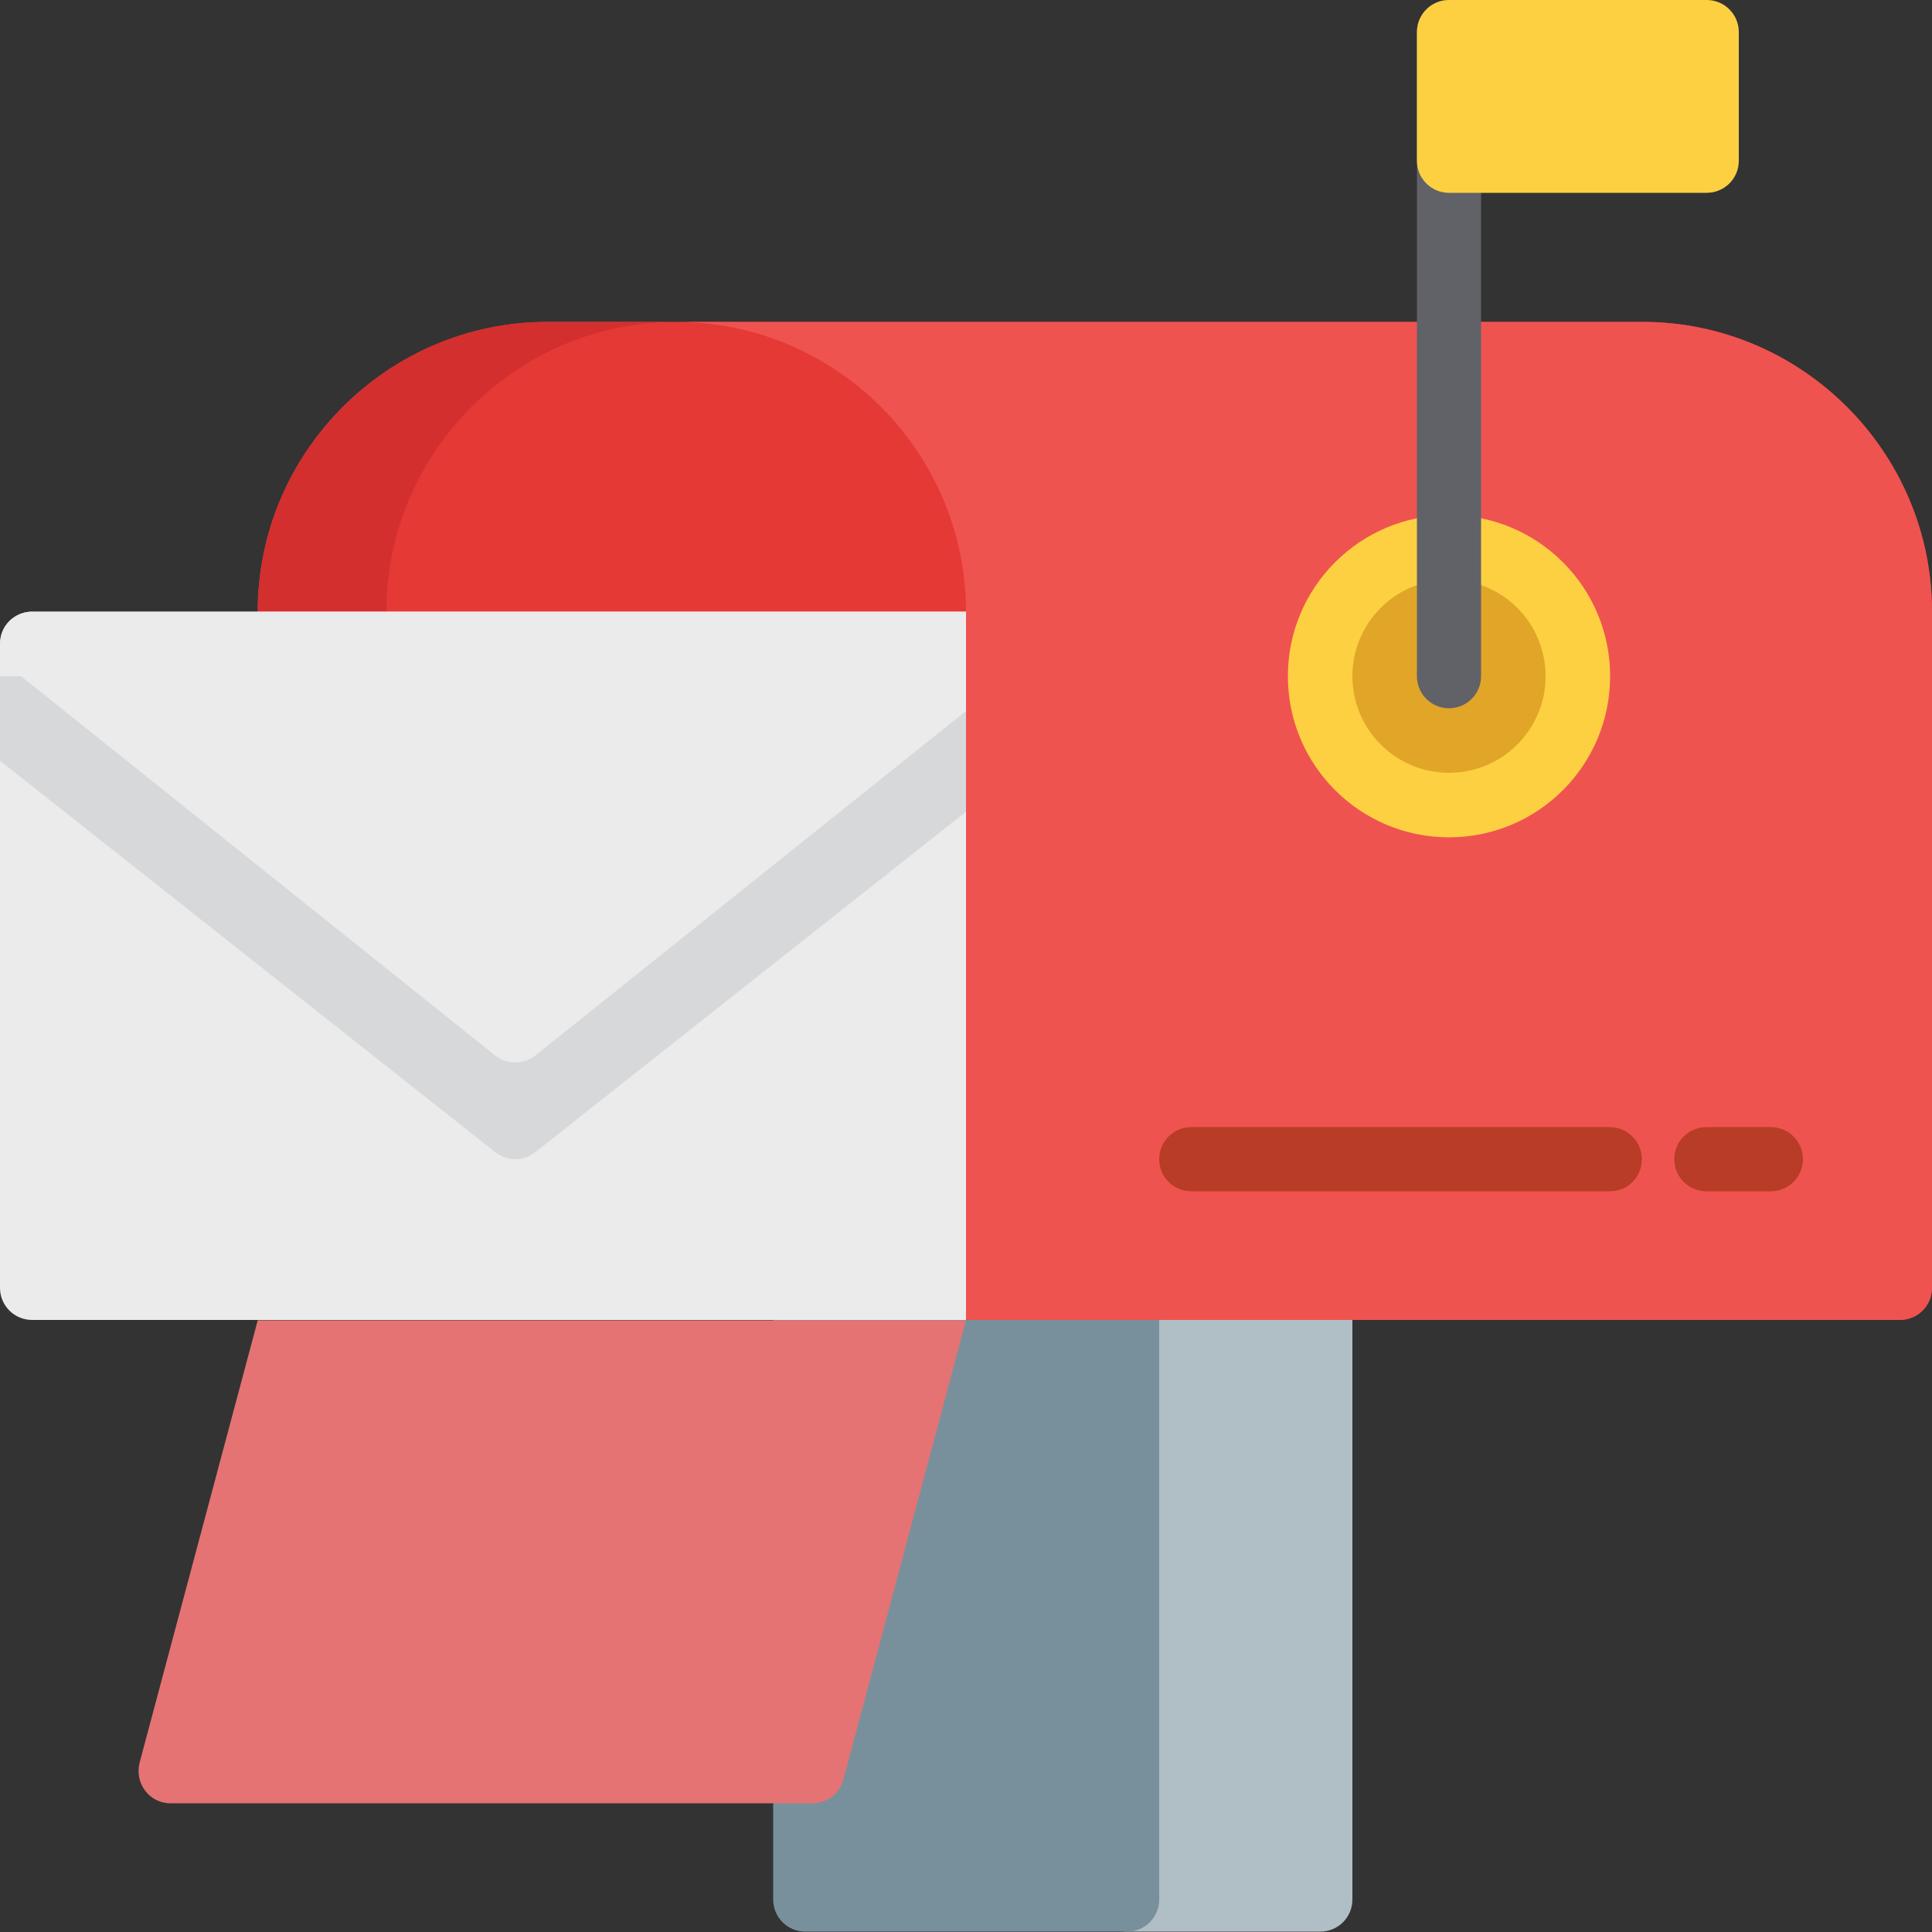 <?xml version="1.0" encoding="utf-8"?>
<!-- Generator: Adobe Illustrator 22.0.1, SVG Export Plug-In . SVG Version: 6.00 Build 0)  -->
<svg version="1.1" id="Layer_1" xmlns="http://www.w3.org/2000/svg" xmlns:xlink="http://www.w3.org/1999/xlink" x="0px" y="0px"
	 viewBox="-49 141 512 512" style="enable-background:new -49 141 512 512;" xml:space="preserve">
<rect x="-49" y="141" width="512" height="512" fill="#333333" stroke="none"/>
<style type="text/css">
	.st0{fill:#B0BEC5;}
	.st1{fill:#78909C;}
	.st2{fill:#E53935;}
	.st3{fill:#D32F2F;}
	.st4{fill:#EBEBEC;}
	.st5{fill:#D7D8D9;}
	.st6{fill:#E57373;}
	.st7{fill:#EF5350;}
	.st8{fill:#FDD042;}
	.st9{fill:#E1A527;}
	.st10{fill:#606268;}
	.st11{fill:#B83C26;}
</style>
<path class="st0" d="M300.9,473.8h-51.2c-4.7,0-8.5,3.8-8.5,8.5v162.1c0,4.7,3.8,8.5,8.5,8.5h51.2c4.7,0,8.5-3.8,8.5-8.5V482.3
	C309.4,477.6,305.6,473.8,300.9,473.8z"/>
<path class="st1" d="M249.7,473.8h-85.3c-4.7,0-8.5,3.8-8.5,8.5v162.1c0,4.7,3.8,8.5,8.5,8.5h85.3c4.7,0,8.5-3.8,8.5-8.5V482.3
	C258.2,477.6,254.4,473.8,249.7,473.8z"/>
<path class="st2" d="M386.2,226.3H96.1c-42.3,0-76.8,34.5-76.8,76.8v179.2c0,4.7,3.8,8.5,8.5,8.5h426.7c4.7,0,8.5-3.8,8.5-8.5V303.1
	C463,260.8,428.5,226.3,386.2,226.3z"/>
<path class="st3" d="M53.4,482.3V303.1c0-42.3,34.5-76.8,76.8-76.8H96.1c-42.3,0-76.8,34.5-76.8,76.8v179.2c0,4.7,3.8,8.5,8.5,8.5
	h34.1C57.2,490.9,53.4,487,53.4,482.3z"/>
<path class="st4" d="M215.5,303.1h-256c-4.7,0-8.5,3.8-8.5,8.5v170.7c0,4.7,3.8,8.5,8.5,8.5h256c4.7,0,8.5-3.8,8.5-8.5V311.7
	C224.1,307,220.2,303.1,215.5,303.1z"/>
<path class="st5" d="M92.9,446.3l131.2-103.7v-22.4H-49v22.4L82.2,446.3C85.3,448.8,89.8,448.8,92.9,446.3z"/>
<path class="st4" d="M223.6,308.8c-1.2-3.4-4.4-5.7-8.1-5.7h-256c-3.5,0-6.7,2.2-7.9,5.4c-1.3,3.4-0.3,7.5,2.6,9.8l128,102.4
	c3.1,2.5,7.6,2.5,10.7,0l128-102.4C223.7,316.1,224.8,312.3,223.6,308.8z"/>
<path class="st6" d="M-3.8,618.9h170.1c3.9,0,7.2-2.6,8.2-6.3L207,490.9H19.3L-12,608.1C-13.4,613.6-9.4,618.9-3.8,618.9z"/>
<path class="st7" d="M386.2,226.3h-256c42.3,0,76.8,34.5,76.8,76.8v187.7h247.5c4.7,0,8.5-3.8,8.5-8.5V303.1
	C463,260.8,428.5,226.3,386.2,226.3z"/>
<circle class="st8" cx="335" cy="320.2" r="42.7"/>
<circle class="st9" cx="335" cy="320.2" r="25.6"/>
<path class="st10" d="M335,328.7c-4.7,0-8.5-3.8-8.5-8.5V149.5c0-4.7,3.8-8.5,8.5-8.5c4.7,0,8.5,3.8,8.5,8.5v170.7
	C343.5,324.9,339.7,328.7,335,328.7z"/>
<path class="st8" d="M403.3,141H335c-4.7,0-8.5,3.8-8.5,8.5v34.1c0,4.7,3.8,8.5,8.5,8.5h68.3c4.7,0,8.5-3.8,8.5-8.5v-34.1
	C411.8,144.8,408,141,403.3,141z"/>
<g>
	<path class="st11" d="M377.7,456.7H266.7c-4.7,0-8.5-3.8-8.5-8.5s3.8-8.5,8.5-8.5h110.9c4.7,0,8.5,3.8,8.5,8.5
		S382.4,456.7,377.7,456.7z"/>
	<path class="st11" d="M420.3,456.7h-17.1c-4.7,0-8.5-3.8-8.5-8.5s3.8-8.5,8.5-8.5h17.1c4.7,0,8.5,3.8,8.5,8.5
		S425,456.7,420.3,456.7z"/>
</g>
</svg>
